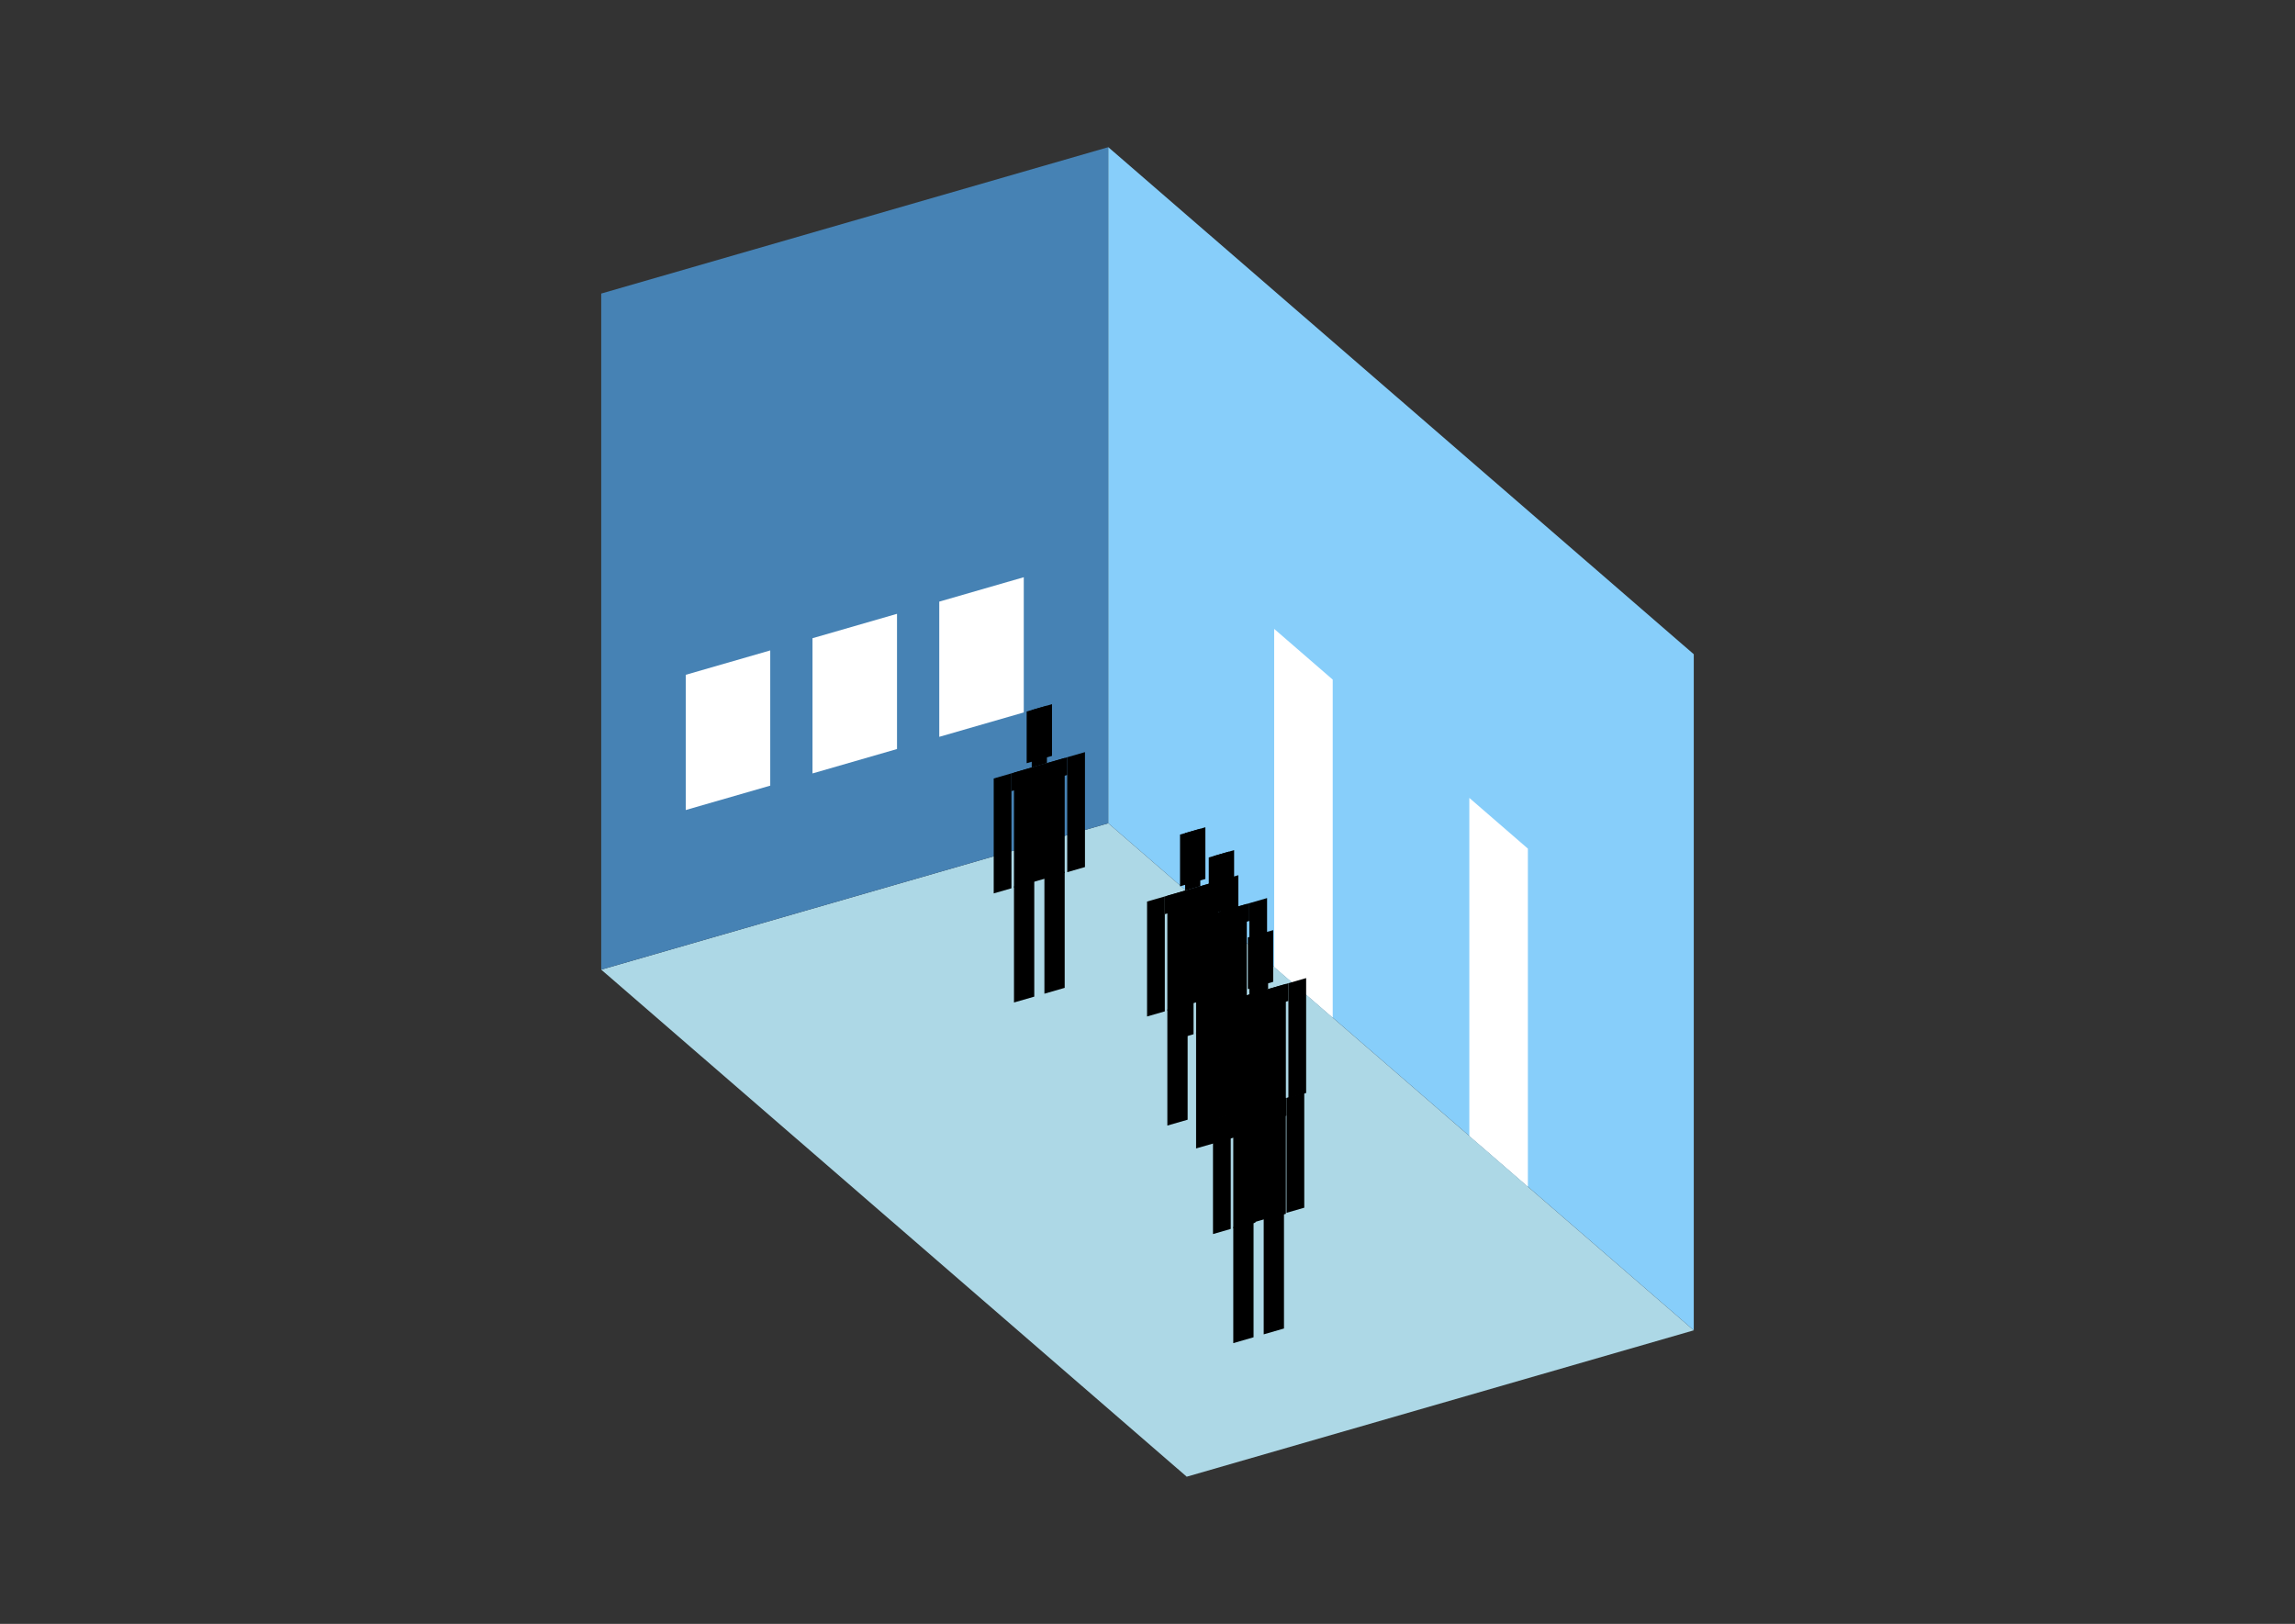 <?xml version="1.0" encoding="UTF-8"?>
<svg
  xmlns="http://www.w3.org/2000/svg"
  width="848"
  height="600"
  style="background-color:white"
>
  <rect width="100%" height="100%" fill="#333333" stroke="none"/>
  <polygon fill="lightblue" points="438.492,545.622 222.154,358.268 409.508,304.183 625.846,491.537" />
  <polygon fill="steelblue" points="222.154,358.268 222.154,108.463 409.508,54.378 409.508,304.183" />
  <polygon fill="lightskyblue" points="625.846,491.537 625.846,241.732 409.508,54.378 409.508,304.183" />
  <polygon fill="white" points="492.437,376.002 492.437,251.1 470.804,232.365 470.804,357.267" />
  <polygon fill="white" points="564.55,438.454 564.55,313.551 542.916,294.816 542.916,419.718" />
  <polygon fill="white" points="253.38,299.293 253.38,249.332 284.606,240.318 284.606,290.279" />
  <polygon fill="white" points="300.218,285.772 300.218,235.811 331.444,226.797 331.444,276.758" />
  <polygon fill="white" points="347.057,272.251 347.057,222.29 378.283,213.276 378.283,263.237" />
  <polygon fill="hsl(324.0,50.0%,72.092%)" points="374.667,370.405 374.667,327.513 382.161,325.35 382.161,368.241" />
  <polygon fill="hsl(324.0,50.0%,72.092%)" points="393.402,364.996 393.402,322.105 385.908,324.268 385.908,367.16" />
  <polygon fill="hsl(324.0,50.0%,72.092%)" points="367.173,330.101 367.173,287.635 373.73,285.742 373.73,328.208" />
  <polygon fill="hsl(324.0,50.0%,72.092%)" points="394.339,322.259 394.339,279.792 400.896,277.899 400.896,320.366" />
  <polygon fill="hsl(324.0,50.0%,72.092%)" points="373.73,292.299 373.73,285.742 394.339,279.792 394.339,286.35" />
  <polygon fill="hsl(324.0,50.0%,72.092%)" points="374.667,327.938 374.667,285.471 393.402,280.063 393.402,322.53" />
  <polygon fill="hsl(324.0,50.0%,72.092%)" points="379.351,281.996 379.351,262.886 388.718,260.181 388.718,279.291" />
  <polygon fill="hsl(324.0,50.0%,72.092%)" points="381.224,283.578 381.224,262.345 386.845,260.722 386.845,281.956" />
  <polygon fill="hsl(324.0,50.0%,59.715%)" points="431.334,415.881 431.334,372.989 438.828,370.826 438.828,413.717" />
  <polygon fill="hsl(324.0,50.0%,59.715%)" points="450.069,410.472 450.069,367.581 442.575,369.744 442.575,412.636" />
  <polygon fill="hsl(324.0,50.0%,59.715%)" points="423.839,375.577 423.839,333.11 430.397,331.217 430.397,373.684" />
  <polygon fill="hsl(324.0,50.0%,59.715%)" points="451.006,367.735 451.006,325.268 457.563,323.375 457.563,365.842" />
  <polygon fill="hsl(324.0,50.0%,59.715%)" points="430.397,337.775 430.397,331.217 451.006,325.268 451.006,331.825" />
  <polygon fill="hsl(324.0,50.0%,59.715%)" points="431.334,373.414 431.334,330.947 450.069,325.539 450.069,368.005" />
  <polygon fill="hsl(324.0,50.0%,59.715%)" points="436.017,327.472 436.017,308.361 445.385,305.657 445.385,324.767" />
  <polygon fill="hsl(324.0,50.0%,59.715%)" points="437.891,329.054 437.891,307.821 443.512,306.198 443.512,327.431" />
  <polygon fill="hsl(324.0,50.0%,57.41%)" points="441.954,424.333 441.954,381.441 449.448,379.278 449.448,422.169" />
  <polygon fill="hsl(324.0,50.0%,57.41%)" points="460.69,418.924 460.69,376.033 453.195,378.196 453.195,421.087" />
  <polygon fill="hsl(324.0,50.0%,57.41%)" points="434.46,384.029 434.46,341.562 441.017,339.669 441.017,382.136" />
  <polygon fill="hsl(324.0,50.0%,57.41%)" points="461.626,376.187 461.626,333.72 468.184,331.827 468.184,374.294" />
  <polygon fill="hsl(324.0,50.0%,57.41%)" points="441.017,346.227 441.017,339.669 461.626,333.72 461.626,340.277" />
  <polygon fill="hsl(324.0,50.0%,57.41%)" points="441.954,381.866 441.954,339.399 460.69,333.99 460.69,376.457" />
  <polygon fill="hsl(324.0,50.0%,57.41%)" points="446.638,335.923 446.638,316.813 456.006,314.109 456.006,333.219" />
  <polygon fill="hsl(324.0,50.0%,57.41%)" points="448.512,337.506 448.512,316.272 454.132,314.65 454.132,335.883" />
  <polygon fill="hsl(324.0,50.0%,50.66%)" points="456.388,453.892 456.388,411 463.882,408.837 463.882,451.728" />
  <polygon fill="hsl(324.0,50.0%,50.66%)" points="475.124,448.483 475.124,405.592 467.629,407.755 467.629,450.647" />
  <polygon fill="hsl(324.0,50.0%,50.66%)" points="448.894,413.588 448.894,371.121 455.451,369.228 455.451,411.695" />
  <polygon fill="hsl(324.0,50.0%,50.66%)" points="476.06,405.746 476.06,363.279 482.618,361.386 482.618,403.853" />
  <polygon fill="hsl(324.0,50.0%,50.66%)" points="455.451,375.786 455.451,369.228 476.06,363.279 476.06,369.837" />
  <polygon fill="hsl(324.0,50.0%,50.66%)" points="456.388,411.425 456.388,368.958 475.124,363.55 475.124,406.016" />
  <polygon fill="hsl(324.0,50.0%,50.66%)" points="461.072,365.483 461.072,346.373 470.44,343.668 470.44,362.778" />
  <polygon fill="hsl(324.0,50.0%,50.66%)" points="462.946,367.065 462.946,345.832 468.566,344.209 468.566,365.443" />
  <polygon fill="hsl(324.0,50.0%,42.218%)" points="455.694,496.269 455.694,453.377 463.188,451.214 463.188,494.106" />
  <polygon fill="hsl(324.0,50.0%,42.218%)" points="474.43,490.861 474.43,447.969 466.936,450.132 466.936,493.024" />
  <polygon fill="hsl(324.0,50.0%,42.218%)" points="448.2,455.966 448.2,413.499 454.758,411.606 454.758,454.073" />
  <polygon fill="hsl(324.0,50.0%,42.218%)" points="475.366,448.123 475.366,405.656 481.924,403.763 481.924,446.23" />
  <polygon fill="hsl(324.0,50.0%,42.218%)" points="454.758,418.163 454.758,411.606 475.366,405.656 475.366,412.214" />
  <polygon fill="hsl(324.0,50.0%,42.218%)" points="455.694,453.802 455.694,411.335 474.43,405.927 474.43,448.394" />
  <polygon fill="hsl(324.0,50.0%,42.218%)" points="460.378,407.86 460.378,388.75 469.746,386.046 469.746,405.156" />
  <polygon fill="hsl(324.0,50.0%,42.218%)" points="462.252,409.442 462.252,388.209 467.872,386.586 467.872,407.82" />
</svg>
